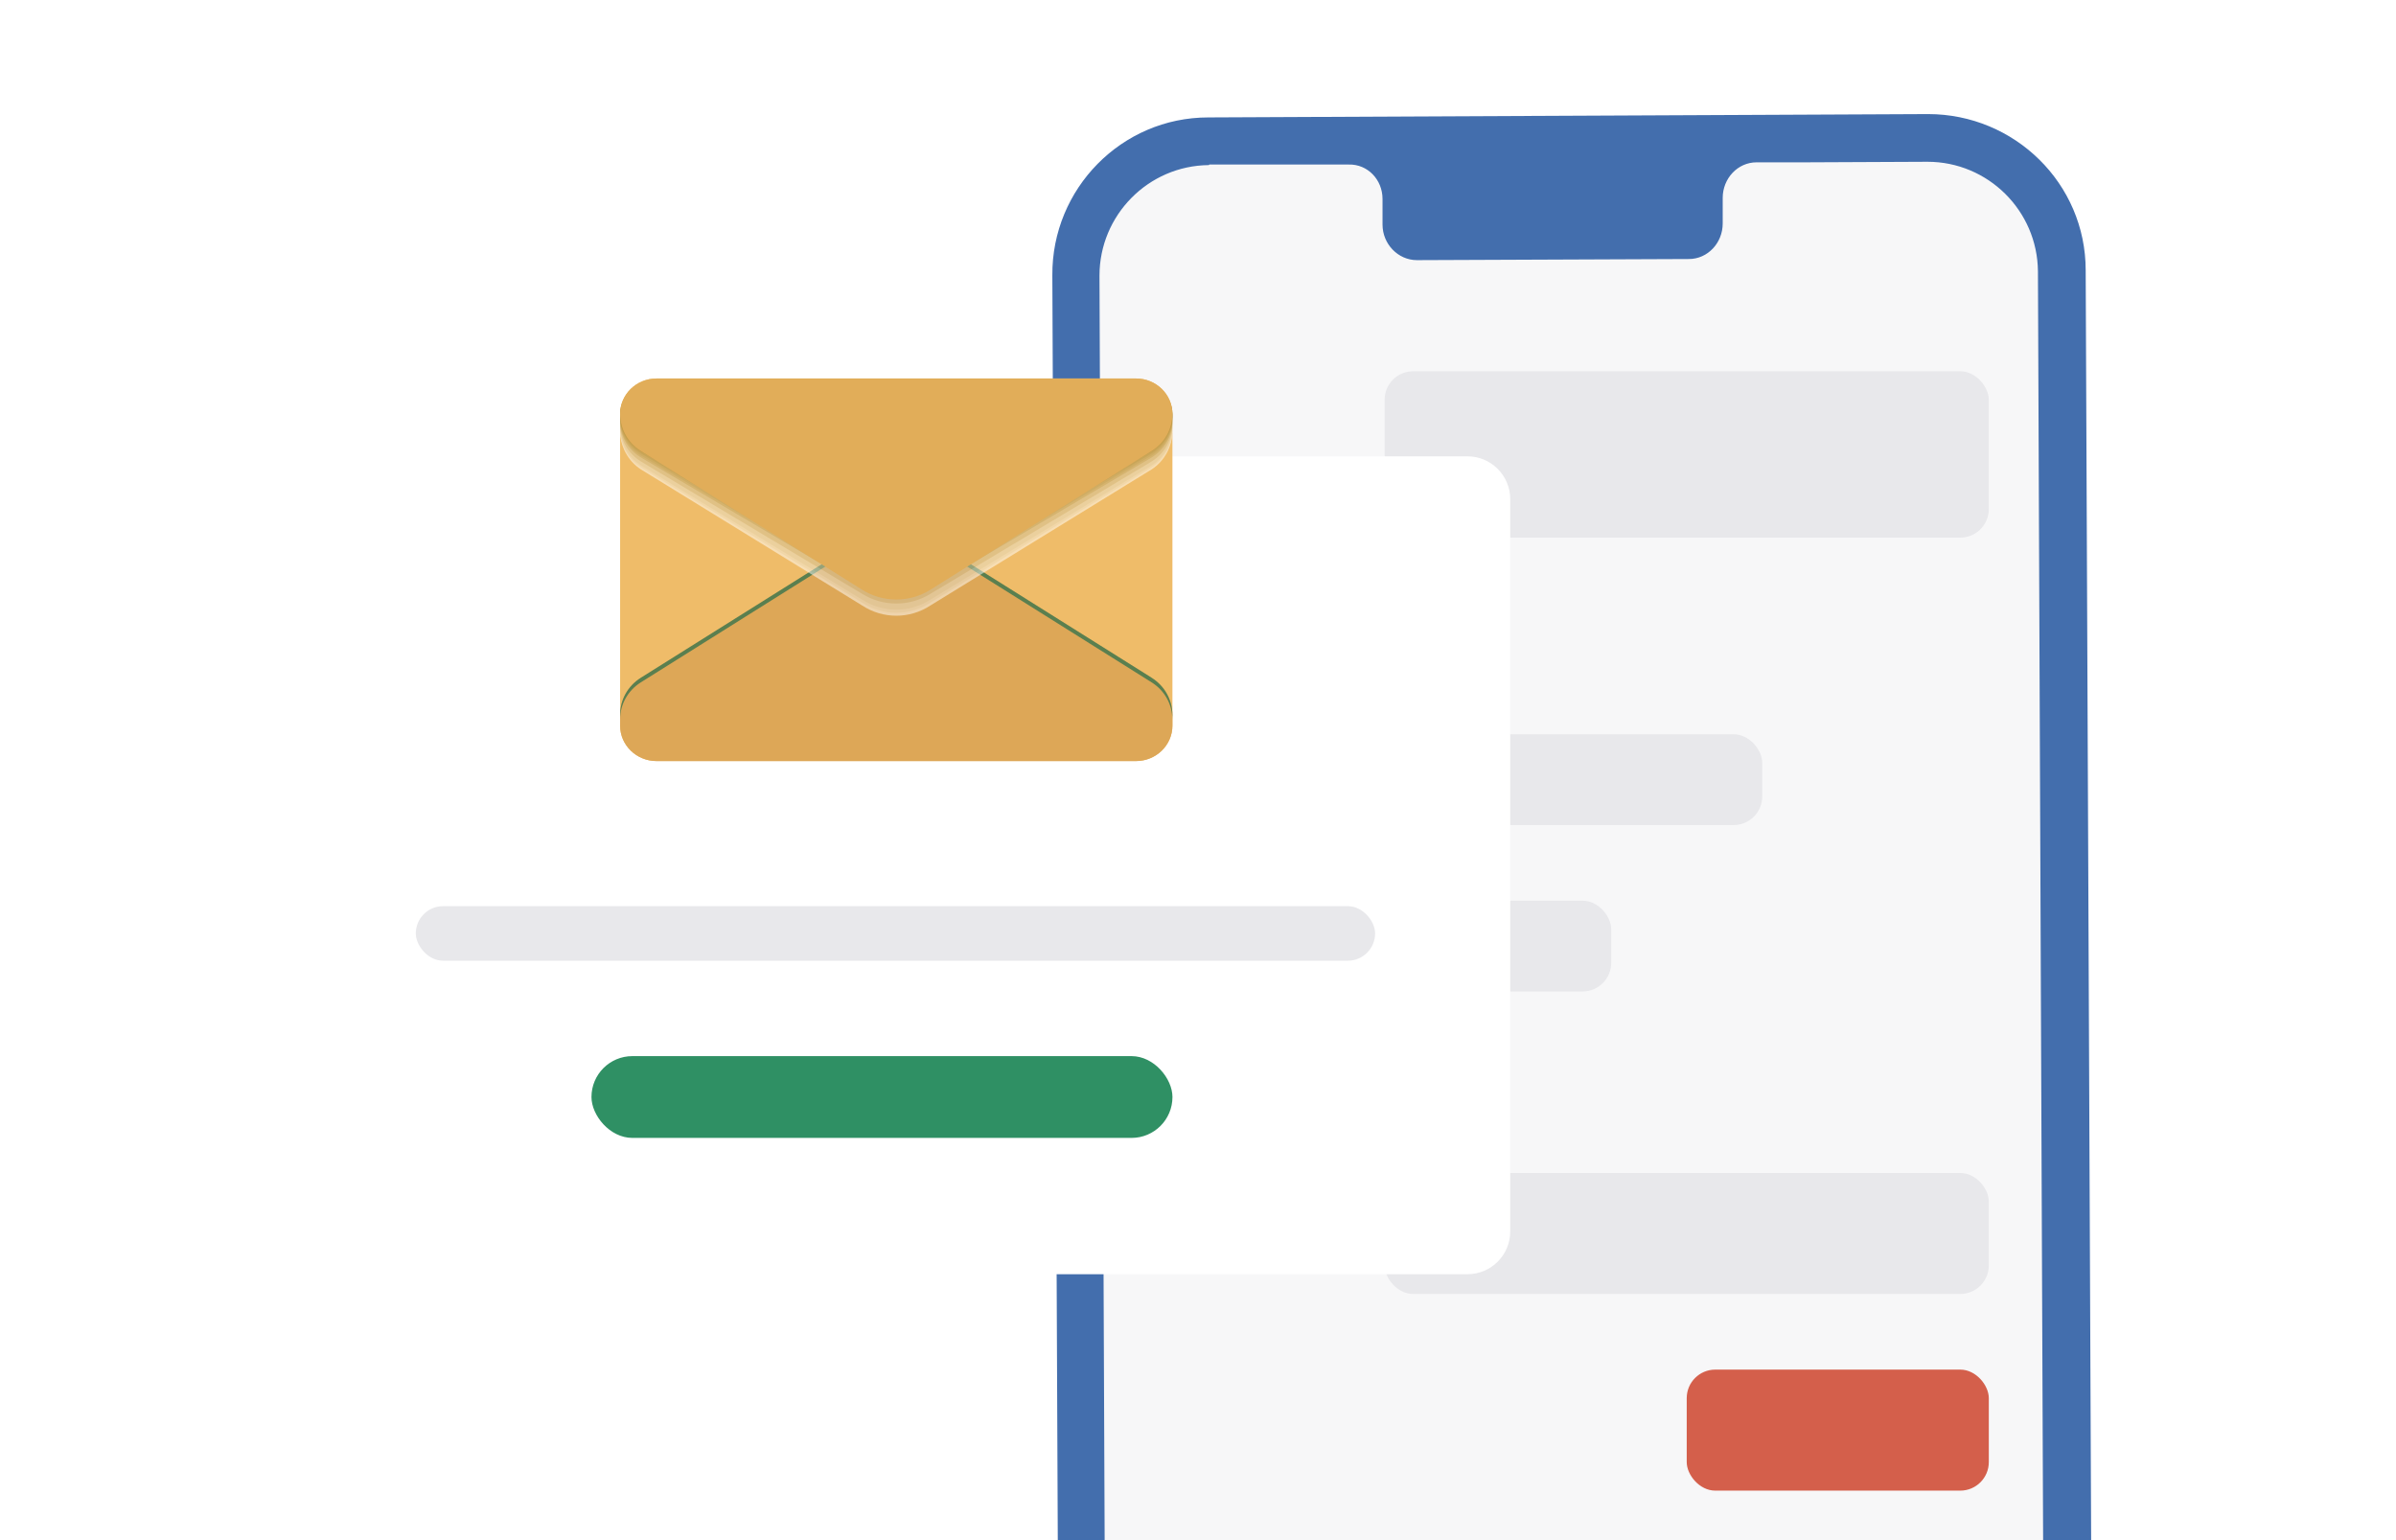 <svg width="168" height="108" viewBox="0 0 168 108" fill="none" xmlns="http://www.w3.org/2000/svg">
<g clip-path="url(#clip0_2897_1519)">
<rect width="166.426" height="108" transform="translate(0.787)" fill="white"/>
<g clip-path="url(#clip1_2897_1519)">
<path d="M85.383 157L135.853 156.766C141.923 156.727 146.787 151.777 146.787 145.697L146.242 18.952C146.242 12.872 141.262 8 135.191 8L84.722 8.234C78.651 8.234 73.748 13.223 73.787 19.303L74.332 146.048C74.332 152.128 79.313 157.039 85.383 157Z" fill="#436EAD"/>
<path d="M84.797 11.538H94.564C95.887 11.499 96.938 12.591 96.938 13.955V15.748C96.938 17.112 98.027 18.242 99.35 18.242L118.418 18.164C119.741 18.164 120.791 17.034 120.791 15.67V13.877C120.791 12.513 121.842 11.383 123.165 11.383H126.589L135.15 11.344C139.391 11.344 142.855 14.773 142.894 19.021L143.399 142.727C143.399 146.975 139.975 150.444 135.734 150.483L85.342 150.717C81.1 150.717 77.637 147.287 77.598 143.039L77.092 19.333C77.092 15.085 80.517 11.616 84.758 11.577L84.797 11.538Z" fill="#F7F7F8"/>
<rect x="97.086" y="26.033" width="42.362" height="11.668" rx="2" fill="#E8E8EB"/>
<rect x="97.086" y="82.252" width="42.362" height="8.486" rx="2" fill="#E8E8EB"/>
<rect x="118.268" y="96.042" width="21.181" height="8.486" rx="2" fill="#D45F4B"/>
<rect x="81.2" y="51.49" width="42.362" height="6.364" rx="2" fill="#E8E8EB"/>
<rect x="81.2" y="63.159" width="31.772" height="6.364" rx="2" fill="#E8E8EB"/>
</g>
<g filter="url(#filter0_d_2897_1519)">
<path d="M19.682 31C19.682 29.343 21.025 28 22.682 28H102.892C104.549 28 105.892 29.343 105.892 31V82.353C105.892 84.01 104.549 85.353 102.892 85.353H70.976C70.387 85.353 69.828 85.613 69.448 86.063L64.27 92.199C63.486 93.127 62.063 93.148 61.252 92.244L55.669 86.018C55.29 85.595 54.749 85.353 54.18 85.353H22.682C21.025 85.353 19.682 84.01 19.682 82.353V31Z" fill="white"/>
<path d="M79.654 22.541H46.033C44.623 22.541 43.48 23.653 43.48 25.026V46.879C43.48 48.252 44.623 49.365 46.033 49.365H79.654C81.064 49.365 82.207 48.252 82.207 46.879V25.026C82.207 23.653 81.064 22.541 79.654 22.541Z" fill="#EFBC69"/>
<path d="M82.207 46.885V46.125C82.207 45.077 81.662 44.104 80.759 43.536L62.846 32.292L44.928 43.536C44.025 44.104 43.48 45.077 43.48 46.125V46.885C43.48 48.256 44.625 49.371 46.033 49.371H79.654C81.062 49.371 82.207 48.256 82.207 46.885Z" fill="#DDA757"/>
<g style="mix-blend-mode:overlay" opacity="0.7">
<path d="M80.759 43.53L62.846 32.287L44.928 43.53C44.025 44.098 43.48 45.071 43.48 46.12V46.442C43.48 45.393 44.025 44.421 44.928 43.852L62.841 32.609L80.754 43.852C81.657 44.421 82.201 45.393 82.201 46.442V46.12C82.201 45.071 81.657 44.098 80.754 43.53H80.759Z" fill="#226D4B"/>
</g>
<g style="mix-blend-mode:multiply" opacity="0.5">
<path d="M43.48 26.206C43.48 27.299 44.025 28.32 44.928 28.91L60.451 38.46C61.91 39.416 63.778 39.416 65.236 38.46L80.759 28.91C81.662 28.32 82.207 27.299 82.207 26.206C82.207 24.769 81.062 23.611 79.654 23.611H46.033C44.625 23.611 43.48 24.775 43.48 26.206Z" fill="white"/>
<path d="M43.48 26.102C43.48 27.184 44.025 28.189 44.928 28.774L60.451 38.258C61.91 39.203 63.778 39.203 65.236 38.258L80.759 28.774C81.662 28.189 82.207 27.184 82.207 26.102C82.207 24.687 81.062 23.535 79.654 23.535H46.033C44.625 23.535 43.48 24.682 43.48 26.102Z" fill="#F4F1E8"/>
<path d="M43.48 25.993C43.48 27.058 44.025 28.053 44.928 28.632L60.451 38.05C61.91 38.984 63.778 38.984 65.236 38.05L80.759 28.632C81.662 28.053 82.207 27.058 82.207 25.993C82.207 24.594 81.062 23.458 79.654 23.458H46.033C44.625 23.458 43.48 24.594 43.48 25.993Z" fill="#E8E3D1"/>
<path d="M43.48 25.78C43.48 26.818 44.025 27.791 44.928 28.353L60.451 37.641C61.91 38.548 63.778 38.548 65.236 37.641L80.759 28.353C81.662 27.791 82.207 26.818 82.207 25.78C82.207 24.414 81.062 23.311 79.654 23.311H46.033C44.625 23.311 43.48 24.414 43.48 25.78Z" fill="#D2C6A2"/>
<path d="M43.48 25.567C43.48 26.583 44.025 27.528 44.928 28.075L60.451 37.231C61.91 38.116 63.778 38.116 65.236 37.231L80.759 28.075C81.662 27.523 82.207 26.578 82.207 25.567C82.207 24.234 81.062 23.158 79.654 23.158H46.033C44.625 23.158 43.48 24.239 43.48 25.567Z" fill="#BBAA74"/>
<path d="M43.48 25.463C43.48 26.463 44.025 27.397 44.928 27.938L60.451 37.029C61.91 37.903 63.778 37.903 65.236 37.029L80.759 27.938C81.662 27.397 82.207 26.463 82.207 25.463C82.207 24.152 81.062 23.087 79.654 23.087H46.033C44.625 23.081 43.48 24.147 43.48 25.463Z" fill="#AF9C5D"/>
<path d="M43.48 25.354C43.48 26.343 44.025 27.261 44.928 27.796L60.451 36.821C61.91 37.684 63.778 37.684 65.236 36.821L80.759 27.796C81.662 27.261 82.207 26.343 82.207 25.354C82.207 24.059 81.062 23.005 79.654 23.005H46.033C44.625 23.01 43.48 24.059 43.48 25.354Z" fill="#A48E46"/>
<path d="M43.48 25.25C43.48 26.223 44.025 27.135 44.928 27.659L60.451 36.619C61.91 37.471 63.778 37.471 65.236 36.619L80.759 27.659C81.662 27.129 82.207 26.223 82.207 25.25C82.207 23.972 81.062 22.934 79.654 22.934H46.033C44.625 22.934 43.48 23.972 43.48 25.25Z" fill="#997F2E"/>
<path d="M43.48 25.141C43.48 26.102 44.025 26.998 44.928 27.517L60.451 36.411C61.91 37.253 63.778 37.253 65.236 36.411L80.759 27.517C81.662 26.998 82.207 26.102 82.207 25.141C82.207 23.879 81.062 22.857 79.654 22.857H46.033C44.625 22.857 43.48 23.879 43.48 25.141Z" fill="#8D7117"/>
<path d="M43.48 25.037C43.48 25.988 44.025 26.867 44.928 27.381L60.451 36.209C61.91 37.04 63.778 37.04 65.236 36.209L80.759 27.381C81.662 26.867 82.207 25.982 82.207 25.037C82.207 23.791 81.062 22.786 79.654 22.786H46.033C44.625 22.781 43.48 23.791 43.48 25.037Z" fill="#826300"/>
</g>
<path d="M43.48 25.026C43.48 26.075 44.025 27.048 44.928 27.616L60.451 37.357C61.91 38.269 63.778 38.269 65.236 37.357L80.759 27.616C81.662 27.048 82.207 26.075 82.207 25.026C82.207 23.655 81.062 22.541 79.654 22.541H46.033C44.625 22.541 43.48 23.655 43.48 25.026Z" fill="#E1AD59"/>
<rect x="29.155" y="59.544" width="67.263" height="3.824" rx="1.912" fill="#E8E8EB"/>
<rect x="41.472" y="70.059" width="40.737" height="5.735" rx="2.868" fill="#2F9064"/>
</g>
</g>
<defs>
<filter id="filter0_d_2897_1519" x="9.787" y="12.83" width="106" height="92.17" filterUnits="userSpaceOnUse" color-interpolation-filters="sRGB">
<feFlood flood-opacity="0" result="BackgroundImageFix"/>
<feColorMatrix in="SourceAlpha" type="matrix" values="0 0 0 0 0 0 0 0 0 0 0 0 0 0 0 0 0 0 127 0" result="hardAlpha"/>
<feOffset dy="4"/>
<feGaussianBlur stdDeviation="4"/>
<feComposite in2="hardAlpha" operator="out"/>
<feColorMatrix type="matrix" values="0 0 0 0 0.789 0 0 0 0 0.811 0 0 0 0 0.809 0 0 0 0.6 0"/>
<feBlend mode="normal" in2="BackgroundImageFix" result="effect1_dropShadow_2897_1519"/>
<feBlend mode="normal" in="SourceGraphic" in2="effect1_dropShadow_2897_1519" result="shape"/>
</filter>
<clipPath id="clip0_2897_1519">
<rect width="166.426" height="108" fill="white" transform="translate(0.787)"/>
</clipPath>
<clipPath id="clip1_2897_1519">
<rect width="73" height="149" fill="white" transform="matrix(-1 0 0 1 146.787 8)"/>
</clipPath>
</defs>
</svg>
